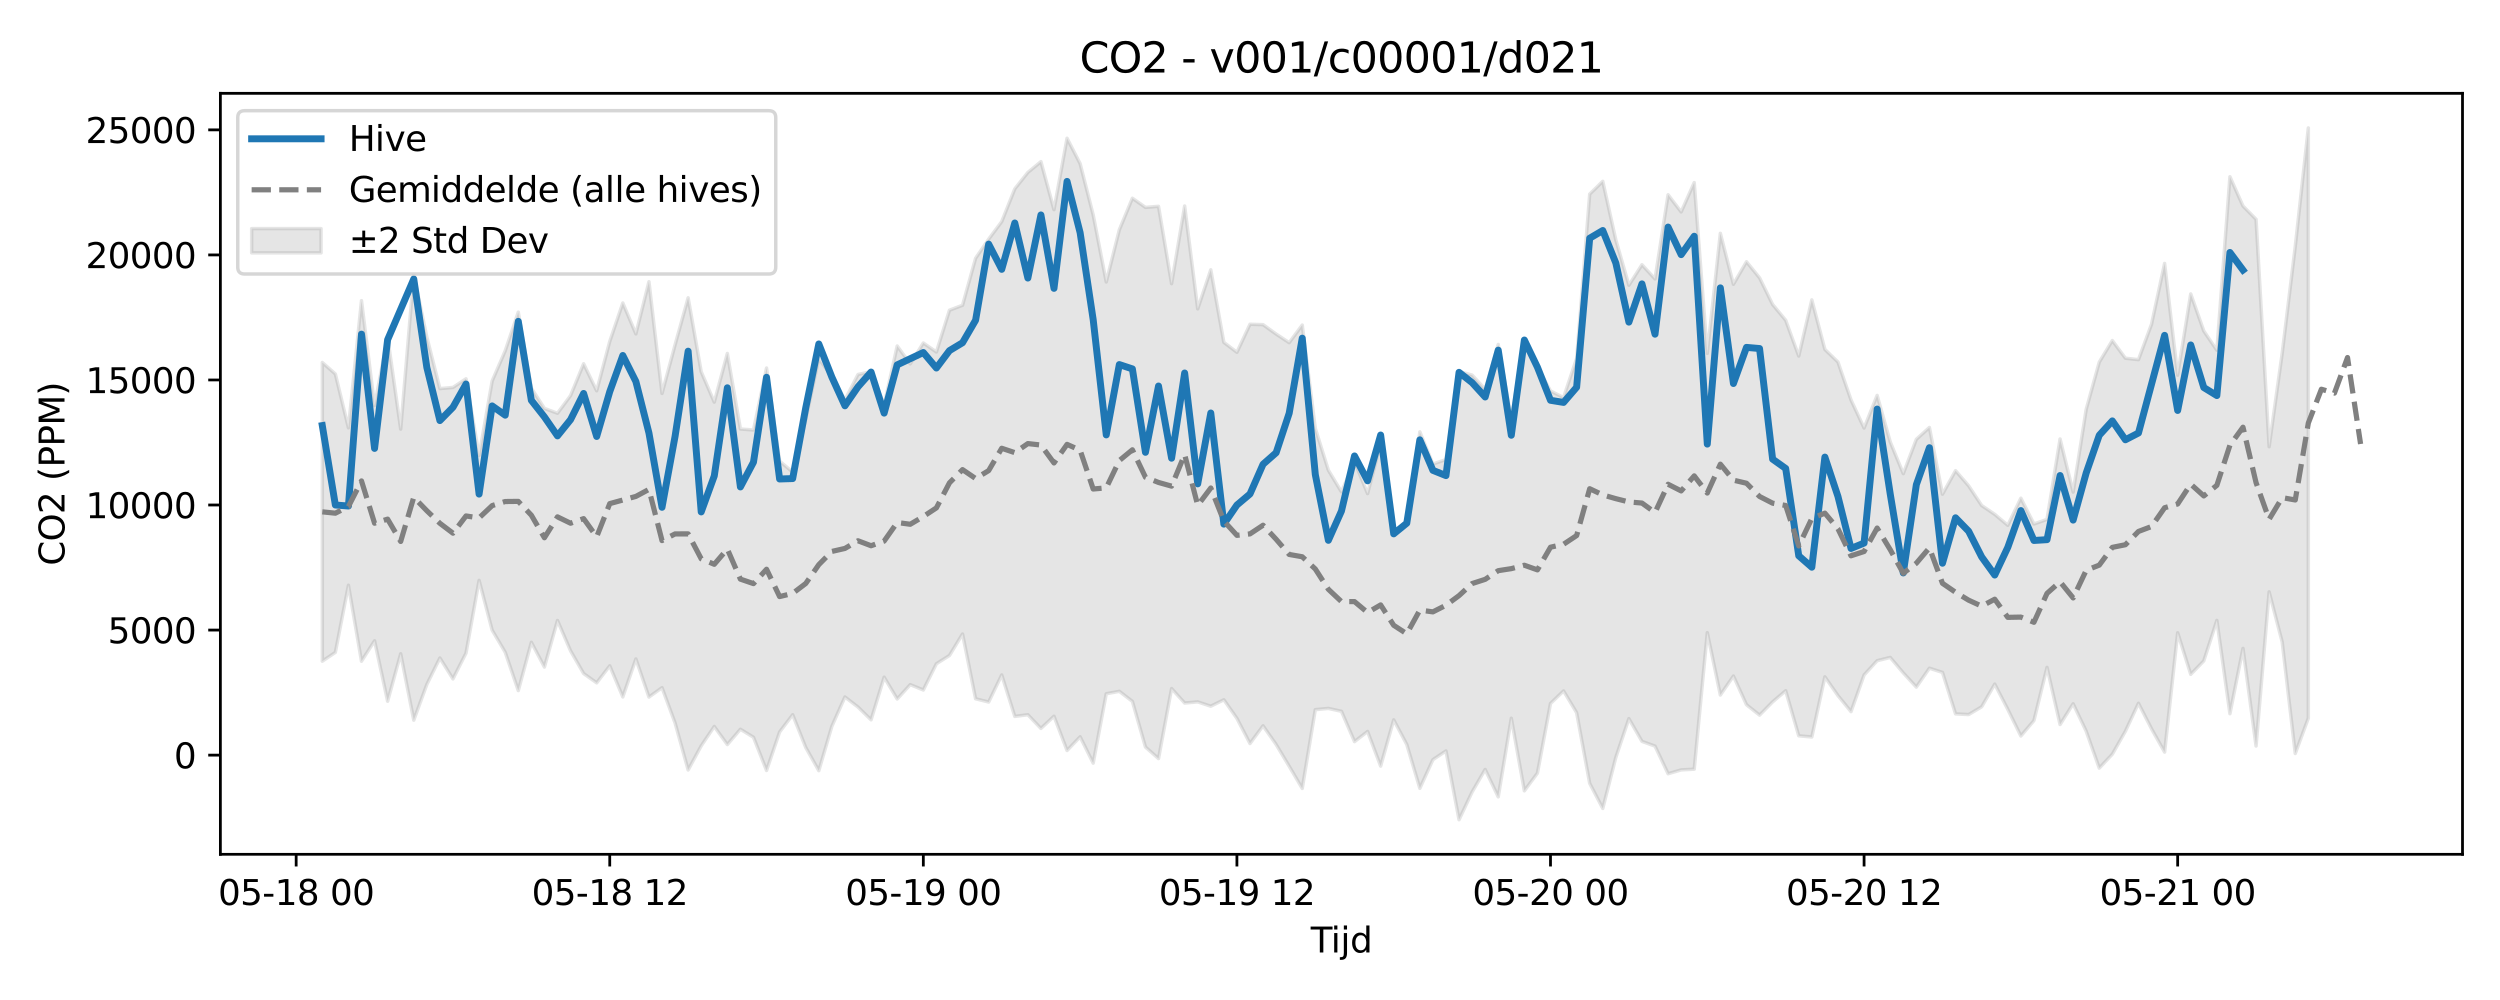 <?xml version="1.0" encoding="utf-8" standalone="no"?>
<!DOCTYPE svg PUBLIC "-//W3C//DTD SVG 1.1//EN"
  "http://www.w3.org/Graphics/SVG/1.1/DTD/svg11.dtd">
<svg xmlns:xlink="http://www.w3.org/1999/xlink" width="720pt" height="288pt" viewBox="0 0 720 288" xmlns="http://www.w3.org/2000/svg" version="1.1">
 <defs>
  <style type="text/css">*{stroke-linejoin: round; stroke-linecap: butt}</style>
 </defs>
 <g id="figure_1">
  <g id="patch_1">
   <path d="M 0 288 
L 720 288 
L 720 0 
L 0 0 
z
" style="fill: #ffffff"/>
  </g>
  <g id="axes_1">
   <g id="patch_2">
    <path d="M 63.47 246.04 
L 709.2 246.04 
L 709.2 26.88 
L 63.47 26.88 
z
" style="fill: #ffffff"/>
   </g>
   <g id="FillBetweenPolyCollection_1">
    <defs>
     <path id="mfcef38d1a1" d="M 92.821 -183.609 
L 92.821 -97.573 
L 96.584 -100.11 
L 100.347 -119.46 
L 104.11 -97.563 
L 107.873 -103.45 
L 111.636 -86.043 
L 115.399 -99.715 
L 119.162 -80.586 
L 122.925 -90.871 
L 126.688 -98.497 
L 130.451 -92.47 
L 134.214 -99.908 
L 137.977 -120.858 
L 141.74 -106.505 
L 145.503 -100.147 
L 149.266 -89.101 
L 153.029 -103.021 
L 156.792 -95.882 
L 160.555 -109.297 
L 164.318 -100.566 
L 168.081 -94.028 
L 171.844 -91.34 
L 175.607 -96.246 
L 179.37 -87.281 
L 183.133 -98.222 
L 186.896 -87.242 
L 190.659 -89.948 
L 194.422 -79.777 
L 198.185 -66.244 
L 201.948 -73.195 
L 205.711 -78.775 
L 209.474 -73.559 
L 213.237 -77.975 
L 217 -75.672 
L 220.763 -66.102 
L 224.526 -77.179 
L 228.289 -82.156 
L 232.052 -72.737 
L 235.815 -66.04 
L 239.578 -78.827 
L 243.341 -87.273 
L 247.104 -84.368 
L 250.867 -80.686 
L 254.63 -92.966 
L 258.393 -86.69 
L 262.156 -90.821 
L 265.919 -89.278 
L 269.682 -96.836 
L 273.445 -99.22 
L 277.208 -105.414 
L 280.971 -86.758 
L 284.734 -85.815 
L 288.497 -93.616 
L 292.26 -81.67 
L 296.023 -82.152 
L 299.786 -78.207 
L 303.549 -81.724 
L 307.312 -71.853 
L 311.075 -75.802 
L 314.838 -68.21 
L 318.601 -88.199 
L 322.364 -88.899 
L 326.127 -86.003 
L 329.89 -72.849 
L 333.653 -69.53 
L 337.416 -89.694 
L 341.179 -85.523 
L 344.942 -85.857 
L 348.705 -84.615 
L 352.468 -86.463 
L 356.231 -81.103 
L 359.994 -73.86 
L 363.757 -78.965 
L 367.52 -73.6 
L 371.283 -67.327 
L 375.046 -60.923 
L 378.809 -83.621 
L 382.572 -83.969 
L 386.335 -83.149 
L 390.098 -74.41 
L 393.861 -77.337 
L 397.624 -67.361 
L 401.387 -80.678 
L 405.15 -73.601 
L 408.913 -60.965 
L 412.676 -69.204 
L 416.439 -71.734 
L 420.202 -51.922 
L 423.965 -59.894 
L 427.728 -66.395 
L 431.491 -58.5 
L 435.254 -81.156 
L 439.017 -60.237 
L 442.78 -65.34 
L 446.543 -85.392 
L 450.306 -89.014 
L 454.069 -82.74 
L 457.832 -62.392 
L 461.595 -55.162 
L 465.358 -69.874 
L 469.121 -81.033 
L 472.884 -74.486 
L 476.647 -73.115 
L 480.41 -65.16 
L 484.173 -66.268 
L 487.936 -66.473 
L 491.699 -105.796 
L 495.462 -87.83 
L 499.225 -93.302 
L 502.988 -85.04 
L 506.751 -82.045 
L 510.514 -85.858 
L 514.277 -89.07 
L 518.04 -76.084 
L 521.803 -75.75 
L 525.566 -93.071 
L 529.329 -87.67 
L 533.092 -83.043 
L 536.855 -93.603 
L 540.618 -97.713 
L 544.381 -98.654 
L 548.144 -94.209 
L 551.907 -90.112 
L 555.67 -95.556 
L 559.433 -94.344 
L 563.196 -82.399 
L 566.959 -82.204 
L 570.722 -84.44 
L 574.485 -90.979 
L 578.248 -83.692 
L 582.011 -76.03 
L 585.774 -80.478 
L 589.537 -95.791 
L 593.3 -79.332 
L 597.063 -85.309 
L 600.826 -77.405 
L 604.589 -66.784 
L 608.352 -70.796 
L 612.115 -77.396 
L 615.878 -85.459 
L 619.641 -78.096 
L 623.404 -71.391 
L 627.167 -105.766 
L 630.93 -93.784 
L 634.693 -97.664 
L 638.456 -109.321 
L 642.219 -82.455 
L 645.982 -101.261 
L 649.745 -73.148 
L 653.508 -117.549 
L 657.271 -103.093 
L 661.034 -70.985 
L 664.797 -81.16 
L 664.797 -251.158 
L 664.797 -251.158 
L 661.034 -217.031 
L 657.271 -186.269 
L 653.508 -159.342 
L 649.745 -224.848 
L 645.982 -228.662 
L 642.219 -237.098 
L 638.456 -187.129 
L 634.693 -192.677 
L 630.93 -203.353 
L 627.167 -179.943 
L 623.404 -212.142 
L 619.641 -194.631 
L 615.878 -184.426 
L 612.115 -184.837 
L 608.352 -189.924 
L 604.589 -183.703 
L 600.826 -170.108 
L 597.063 -146.284 
L 593.3 -161.576 
L 589.537 -138.418 
L 585.774 -137.091 
L 582.011 -144.527 
L 578.248 -136.712 
L 574.485 -139.871 
L 570.722 -142.415 
L 566.959 -148.097 
L 563.196 -152.451 
L 559.433 -145.668 
L 555.67 -164.892 
L 551.907 -161.488 
L 548.144 -151.582 
L 544.381 -160.765 
L 540.618 -174.128 
L 536.855 -164.729 
L 533.092 -172.822 
L 529.329 -183.736 
L 525.566 -187.364 
L 521.803 -201.636 
L 518.04 -185.457 
L 514.277 -195.766 
L 510.514 -200.316 
L 506.751 -207.99 
L 502.988 -212.618 
L 499.225 -206.128 
L 495.462 -220.807 
L 491.699 -186.213 
L 487.936 -235.421 
L 484.173 -226.964 
L 480.41 -231.907 
L 476.647 -207.669 
L 472.884 -211.755 
L 469.121 -205.847 
L 465.358 -218.893 
L 461.595 -235.782 
L 457.832 -232.105 
L 454.069 -184.776 
L 450.306 -173.503 
L 446.543 -175.411 
L 442.78 -182.411 
L 439.017 -190.181 
L 435.254 -167.307 
L 431.491 -188.795 
L 427.728 -175.902 
L 423.965 -179.973 
L 420.202 -181.007 
L 416.439 -155.649 
L 412.676 -154.357 
L 408.913 -163.634 
L 405.15 -137.321 
L 401.387 -135.151 
L 397.624 -160.209 
L 393.861 -145.835 
L 390.098 -155.071 
L 386.335 -146.336 
L 382.572 -152.586 
L 378.809 -164.624 
L 375.046 -194.386 
L 371.283 -189.312 
L 367.52 -191.8 
L 363.757 -194.504 
L 359.994 -194.615 
L 356.231 -186.543 
L 352.468 -189.403 
L 348.705 -210.299 
L 344.942 -199.039 
L 341.179 -228.679 
L 337.416 -206.293 
L 333.653 -228.579 
L 329.89 -228.272 
L 326.127 -230.912 
L 322.364 -221.813 
L 318.601 -206.792 
L 314.838 -226.124 
L 311.075 -240.876 
L 307.312 -248.187 
L 303.549 -227.612 
L 299.786 -241.448 
L 296.023 -238.346 
L 292.26 -233.608 
L 288.497 -224.179 
L 284.734 -219.12 
L 280.971 -213.617 
L 277.208 -200.086 
L 273.445 -198.66 
L 269.682 -186.624 
L 265.919 -189.216 
L 262.156 -183.199 
L 258.393 -188.348 
L 254.63 -171.372 
L 250.867 -180.973 
L 247.104 -180.148 
L 243.341 -172.831 
L 239.578 -179.55 
L 235.815 -184.724 
L 232.052 -167.169 
L 228.289 -152.043 
L 224.526 -155.196 
L 220.763 -182.011 
L 217 -164.168 
L 213.237 -164.446 
L 209.474 -186.206 
L 205.711 -172.19 
L 201.948 -180.937 
L 198.185 -202.231 
L 194.422 -188.691 
L 190.659 -174.679 
L 186.896 -206.867 
L 183.133 -191.844 
L 179.37 -200.748 
L 175.607 -189.666 
L 171.844 -175.453 
L 168.081 -183.24 
L 164.318 -174.061 
L 160.555 -168.986 
L 156.792 -170.374 
L 153.029 -176.224 
L 149.266 -198.104 
L 145.503 -186.973 
L 141.74 -178.266 
L 137.977 -156.818 
L 134.214 -178.904 
L 130.451 -176.418 
L 126.688 -176.084 
L 122.925 -190.95 
L 119.162 -208.99 
L 115.399 -164.412 
L 111.636 -190.933 
L 107.873 -171.182 
L 104.11 -201.412 
L 100.347 -164.778 
L 96.584 -180.292 
L 92.821 -183.609 
z
" style="stroke: #808080; stroke-opacity: 0.2"/>
    </defs>
    <g clip-path="url(#pcb648105d2)">
     <use xlink:href="#mfcef38d1a1" x="0" y="288" style="fill: #808080; fill-opacity: 0.2; stroke: #808080; stroke-opacity: 0.2"/>
    </g>
   </g>
   <g id="matplotlib.axis_1">
    <g id="xtick_1">
     <g id="line2d_1">
      <defs>
       <path id="m6af5a87ced" d="M 0 0 
L 0 3.5 
" style="stroke: #000000; stroke-width: 0.8"/>
      </defs>
      <g>
       <use xlink:href="#m6af5a87ced" x="85.295" y="246.04" style="stroke: #000000; stroke-width: 0.8"/>
      </g>
     </g>
     <g id="text_1">
      <!-- 05-18 00 -->
      <g transform="translate(62.815 260.638) scale(0.1 -0.1)">
       <defs>
        <path id="DejaVuSans-30" d="M 2034 4250 
Q 1547 4250 1301 3770 
Q 1056 3291 1056 2328 
Q 1056 1369 1301 889 
Q 1547 409 2034 409 
Q 2525 409 2770 889 
Q 3016 1369 3016 2328 
Q 3016 3291 2770 3770 
Q 2525 4250 2034 4250 
z
M 2034 4750 
Q 2819 4750 3233 4129 
Q 3647 3509 3647 2328 
Q 3647 1150 3233 529 
Q 2819 -91 2034 -91 
Q 1250 -91 836 529 
Q 422 1150 422 2328 
Q 422 3509 836 4129 
Q 1250 4750 2034 4750 
z
" transform="scale(0.016)"/>
        <path id="DejaVuSans-35" d="M 691 4666 
L 3169 4666 
L 3169 4134 
L 1269 4134 
L 1269 2991 
Q 1406 3038 1543 3061 
Q 1681 3084 1819 3084 
Q 2600 3084 3056 2656 
Q 3513 2228 3513 1497 
Q 3513 744 3044 326 
Q 2575 -91 1722 -91 
Q 1428 -91 1123 -41 
Q 819 9 494 109 
L 494 744 
Q 775 591 1075 516 
Q 1375 441 1709 441 
Q 2250 441 2565 725 
Q 2881 1009 2881 1497 
Q 2881 1984 2565 2268 
Q 2250 2553 1709 2553 
Q 1456 2553 1204 2497 
Q 953 2441 691 2322 
L 691 4666 
z
" transform="scale(0.016)"/>
        <path id="DejaVuSans-2d" d="M 313 2009 
L 1997 2009 
L 1997 1497 
L 313 1497 
L 313 2009 
z
" transform="scale(0.016)"/>
        <path id="DejaVuSans-31" d="M 794 531 
L 1825 531 
L 1825 4091 
L 703 3866 
L 703 4441 
L 1819 4666 
L 2450 4666 
L 2450 531 
L 3481 531 
L 3481 0 
L 794 0 
L 794 531 
z
" transform="scale(0.016)"/>
        <path id="DejaVuSans-38" d="M 2034 2216 
Q 1584 2216 1326 1975 
Q 1069 1734 1069 1313 
Q 1069 891 1326 650 
Q 1584 409 2034 409 
Q 2484 409 2743 651 
Q 3003 894 3003 1313 
Q 3003 1734 2745 1975 
Q 2488 2216 2034 2216 
z
M 1403 2484 
Q 997 2584 770 2862 
Q 544 3141 544 3541 
Q 544 4100 942 4425 
Q 1341 4750 2034 4750 
Q 2731 4750 3128 4425 
Q 3525 4100 3525 3541 
Q 3525 3141 3298 2862 
Q 3072 2584 2669 2484 
Q 3125 2378 3379 2068 
Q 3634 1759 3634 1313 
Q 3634 634 3220 271 
Q 2806 -91 2034 -91 
Q 1263 -91 848 271 
Q 434 634 434 1313 
Q 434 1759 690 2068 
Q 947 2378 1403 2484 
z
M 1172 3481 
Q 1172 3119 1398 2916 
Q 1625 2713 2034 2713 
Q 2441 2713 2670 2916 
Q 2900 3119 2900 3481 
Q 2900 3844 2670 4047 
Q 2441 4250 2034 4250 
Q 1625 4250 1398 4047 
Q 1172 3844 1172 3481 
z
" transform="scale(0.016)"/>
        <path id="DejaVuSans-20" transform="scale(0.016)"/>
       </defs>
       <use xlink:href="#DejaVuSans-30"/>
       <use xlink:href="#DejaVuSans-35" transform="translate(63.623 0)"/>
       <use xlink:href="#DejaVuSans-2d" transform="translate(127.246 0)"/>
       <use xlink:href="#DejaVuSans-31" transform="translate(163.33 0)"/>
       <use xlink:href="#DejaVuSans-38" transform="translate(226.953 0)"/>
       <use xlink:href="#DejaVuSans-20" transform="translate(290.576 0)"/>
       <use xlink:href="#DejaVuSans-30" transform="translate(322.363 0)"/>
       <use xlink:href="#DejaVuSans-30" transform="translate(385.986 0)"/>
      </g>
     </g>
    </g>
    <g id="xtick_2">
     <g id="line2d_2">
      <g>
       <use xlink:href="#m6af5a87ced" x="175.607" y="246.04" style="stroke: #000000; stroke-width: 0.8"/>
      </g>
     </g>
     <g id="text_2">
      <!-- 05-18 12 -->
      <g transform="translate(153.127 260.638) scale(0.1 -0.1)">
       <defs>
        <path id="DejaVuSans-32" d="M 1228 531 
L 3431 531 
L 3431 0 
L 469 0 
L 469 531 
Q 828 903 1448 1529 
Q 2069 2156 2228 2338 
Q 2531 2678 2651 2914 
Q 2772 3150 2772 3378 
Q 2772 3750 2511 3984 
Q 2250 4219 1831 4219 
Q 1534 4219 1204 4116 
Q 875 4013 500 3803 
L 500 4441 
Q 881 4594 1212 4672 
Q 1544 4750 1819 4750 
Q 2544 4750 2975 4387 
Q 3406 4025 3406 3419 
Q 3406 3131 3298 2873 
Q 3191 2616 2906 2266 
Q 2828 2175 2409 1742 
Q 1991 1309 1228 531 
z
" transform="scale(0.016)"/>
       </defs>
       <use xlink:href="#DejaVuSans-30"/>
       <use xlink:href="#DejaVuSans-35" transform="translate(63.623 0)"/>
       <use xlink:href="#DejaVuSans-2d" transform="translate(127.246 0)"/>
       <use xlink:href="#DejaVuSans-31" transform="translate(163.33 0)"/>
       <use xlink:href="#DejaVuSans-38" transform="translate(226.953 0)"/>
       <use xlink:href="#DejaVuSans-20" transform="translate(290.576 0)"/>
       <use xlink:href="#DejaVuSans-31" transform="translate(322.363 0)"/>
       <use xlink:href="#DejaVuSans-32" transform="translate(385.986 0)"/>
      </g>
     </g>
    </g>
    <g id="xtick_3">
     <g id="line2d_3">
      <g>
       <use xlink:href="#m6af5a87ced" x="265.919" y="246.04" style="stroke: #000000; stroke-width: 0.8"/>
      </g>
     </g>
     <g id="text_3">
      <!-- 05-19 00 -->
      <g transform="translate(243.439 260.638) scale(0.1 -0.1)">
       <defs>
        <path id="DejaVuSans-39" d="M 703 97 
L 703 672 
Q 941 559 1184 500 
Q 1428 441 1663 441 
Q 2288 441 2617 861 
Q 2947 1281 2994 2138 
Q 2813 1869 2534 1725 
Q 2256 1581 1919 1581 
Q 1219 1581 811 2004 
Q 403 2428 403 3163 
Q 403 3881 828 4315 
Q 1253 4750 1959 4750 
Q 2769 4750 3195 4129 
Q 3622 3509 3622 2328 
Q 3622 1225 3098 567 
Q 2575 -91 1691 -91 
Q 1453 -91 1209 -44 
Q 966 3 703 97 
z
M 1959 2075 
Q 2384 2075 2632 2365 
Q 2881 2656 2881 3163 
Q 2881 3666 2632 3958 
Q 2384 4250 1959 4250 
Q 1534 4250 1286 3958 
Q 1038 3666 1038 3163 
Q 1038 2656 1286 2365 
Q 1534 2075 1959 2075 
z
" transform="scale(0.016)"/>
       </defs>
       <use xlink:href="#DejaVuSans-30"/>
       <use xlink:href="#DejaVuSans-35" transform="translate(63.623 0)"/>
       <use xlink:href="#DejaVuSans-2d" transform="translate(127.246 0)"/>
       <use xlink:href="#DejaVuSans-31" transform="translate(163.33 0)"/>
       <use xlink:href="#DejaVuSans-39" transform="translate(226.953 0)"/>
       <use xlink:href="#DejaVuSans-20" transform="translate(290.576 0)"/>
       <use xlink:href="#DejaVuSans-30" transform="translate(322.363 0)"/>
       <use xlink:href="#DejaVuSans-30" transform="translate(385.986 0)"/>
      </g>
     </g>
    </g>
    <g id="xtick_4">
     <g id="line2d_4">
      <g>
       <use xlink:href="#m6af5a87ced" x="356.231" y="246.04" style="stroke: #000000; stroke-width: 0.8"/>
      </g>
     </g>
     <g id="text_4">
      <!-- 05-19 12 -->
      <g transform="translate(333.751 260.638) scale(0.1 -0.1)">
       <use xlink:href="#DejaVuSans-30"/>
       <use xlink:href="#DejaVuSans-35" transform="translate(63.623 0)"/>
       <use xlink:href="#DejaVuSans-2d" transform="translate(127.246 0)"/>
       <use xlink:href="#DejaVuSans-31" transform="translate(163.33 0)"/>
       <use xlink:href="#DejaVuSans-39" transform="translate(226.953 0)"/>
       <use xlink:href="#DejaVuSans-20" transform="translate(290.576 0)"/>
       <use xlink:href="#DejaVuSans-31" transform="translate(322.363 0)"/>
       <use xlink:href="#DejaVuSans-32" transform="translate(385.986 0)"/>
      </g>
     </g>
    </g>
    <g id="xtick_5">
     <g id="line2d_5">
      <g>
       <use xlink:href="#m6af5a87ced" x="446.543" y="246.04" style="stroke: #000000; stroke-width: 0.8"/>
      </g>
     </g>
     <g id="text_5">
      <!-- 05-20 00 -->
      <g transform="translate(424.062 260.638) scale(0.1 -0.1)">
       <use xlink:href="#DejaVuSans-30"/>
       <use xlink:href="#DejaVuSans-35" transform="translate(63.623 0)"/>
       <use xlink:href="#DejaVuSans-2d" transform="translate(127.246 0)"/>
       <use xlink:href="#DejaVuSans-32" transform="translate(163.33 0)"/>
       <use xlink:href="#DejaVuSans-30" transform="translate(226.953 0)"/>
       <use xlink:href="#DejaVuSans-20" transform="translate(290.576 0)"/>
       <use xlink:href="#DejaVuSans-30" transform="translate(322.363 0)"/>
       <use xlink:href="#DejaVuSans-30" transform="translate(385.986 0)"/>
      </g>
     </g>
    </g>
    <g id="xtick_6">
     <g id="line2d_6">
      <g>
       <use xlink:href="#m6af5a87ced" x="536.855" y="246.04" style="stroke: #000000; stroke-width: 0.8"/>
      </g>
     </g>
     <g id="text_6">
      <!-- 05-20 12 -->
      <g transform="translate(514.374 260.638) scale(0.1 -0.1)">
       <use xlink:href="#DejaVuSans-30"/>
       <use xlink:href="#DejaVuSans-35" transform="translate(63.623 0)"/>
       <use xlink:href="#DejaVuSans-2d" transform="translate(127.246 0)"/>
       <use xlink:href="#DejaVuSans-32" transform="translate(163.33 0)"/>
       <use xlink:href="#DejaVuSans-30" transform="translate(226.953 0)"/>
       <use xlink:href="#DejaVuSans-20" transform="translate(290.576 0)"/>
       <use xlink:href="#DejaVuSans-31" transform="translate(322.363 0)"/>
       <use xlink:href="#DejaVuSans-32" transform="translate(385.986 0)"/>
      </g>
     </g>
    </g>
    <g id="xtick_7">
     <g id="line2d_7">
      <g>
       <use xlink:href="#m6af5a87ced" x="627.167" y="246.04" style="stroke: #000000; stroke-width: 0.8"/>
      </g>
     </g>
     <g id="text_7">
      <!-- 05-21 00 -->
      <g transform="translate(604.686 260.638) scale(0.1 -0.1)">
       <use xlink:href="#DejaVuSans-30"/>
       <use xlink:href="#DejaVuSans-35" transform="translate(63.623 0)"/>
       <use xlink:href="#DejaVuSans-2d" transform="translate(127.246 0)"/>
       <use xlink:href="#DejaVuSans-32" transform="translate(163.33 0)"/>
       <use xlink:href="#DejaVuSans-31" transform="translate(226.953 0)"/>
       <use xlink:href="#DejaVuSans-20" transform="translate(290.576 0)"/>
       <use xlink:href="#DejaVuSans-30" transform="translate(322.363 0)"/>
       <use xlink:href="#DejaVuSans-30" transform="translate(385.986 0)"/>
      </g>
     </g>
    </g>
    <g id="text_8">
     <!-- Tijd -->
     <g transform="translate(377.485 274.317) scale(0.1 -0.1)">
      <defs>
       <path id="DejaVuSans-54" d="M -19 4666 
L 3928 4666 
L 3928 4134 
L 2272 4134 
L 2272 0 
L 1638 0 
L 1638 4134 
L -19 4134 
L -19 4666 
z
" transform="scale(0.016)"/>
       <path id="DejaVuSans-69" d="M 603 3500 
L 1178 3500 
L 1178 0 
L 603 0 
L 603 3500 
z
M 603 4863 
L 1178 4863 
L 1178 4134 
L 603 4134 
L 603 4863 
z
" transform="scale(0.016)"/>
       <path id="DejaVuSans-6a" d="M 603 3500 
L 1178 3500 
L 1178 -63 
Q 1178 -731 923 -1031 
Q 669 -1331 103 -1331 
L -116 -1331 
L -116 -844 
L 38 -844 
Q 366 -844 484 -692 
Q 603 -541 603 -63 
L 603 3500 
z
M 603 4863 
L 1178 4863 
L 1178 4134 
L 603 4134 
L 603 4863 
z
" transform="scale(0.016)"/>
       <path id="DejaVuSans-64" d="M 2906 2969 
L 2906 4863 
L 3481 4863 
L 3481 0 
L 2906 0 
L 2906 525 
Q 2725 213 2448 61 
Q 2172 -91 1784 -91 
Q 1150 -91 751 415 
Q 353 922 353 1747 
Q 353 2572 751 3078 
Q 1150 3584 1784 3584 
Q 2172 3584 2448 3432 
Q 2725 3281 2906 2969 
z
M 947 1747 
Q 947 1113 1208 752 
Q 1469 391 1925 391 
Q 2381 391 2643 752 
Q 2906 1113 2906 1747 
Q 2906 2381 2643 2742 
Q 2381 3103 1925 3103 
Q 1469 3103 1208 2742 
Q 947 2381 947 1747 
z
" transform="scale(0.016)"/>
      </defs>
      <use xlink:href="#DejaVuSans-54"/>
      <use xlink:href="#DejaVuSans-69" transform="translate(57.959 0)"/>
      <use xlink:href="#DejaVuSans-6a" transform="translate(85.742 0)"/>
      <use xlink:href="#DejaVuSans-64" transform="translate(113.525 0)"/>
     </g>
    </g>
   </g>
   <g id="matplotlib.axis_2">
    <g id="ytick_1">
     <g id="line2d_8">
      <defs>
       <path id="m1a0d29f7a5" d="M 0 0 
L -3.5 0 
" style="stroke: #000000; stroke-width: 0.8"/>
      </defs>
      <g>
       <use xlink:href="#m1a0d29f7a5" x="63.47" y="217.478" style="stroke: #000000; stroke-width: 0.8"/>
      </g>
     </g>
     <g id="text_9">
      <!-- 0 -->
      <g transform="translate(50.108 221.277) scale(0.1 -0.1)">
       <use xlink:href="#DejaVuSans-30"/>
      </g>
     </g>
    </g>
    <g id="ytick_2">
     <g id="line2d_9">
      <g>
       <use xlink:href="#m1a0d29f7a5" x="63.47" y="181.462" style="stroke: #000000; stroke-width: 0.8"/>
      </g>
     </g>
     <g id="text_10">
      <!-- 5000 -->
      <g transform="translate(31.02 185.261) scale(0.1 -0.1)">
       <use xlink:href="#DejaVuSans-35"/>
       <use xlink:href="#DejaVuSans-30" transform="translate(63.623 0)"/>
       <use xlink:href="#DejaVuSans-30" transform="translate(127.246 0)"/>
       <use xlink:href="#DejaVuSans-30" transform="translate(190.869 0)"/>
      </g>
     </g>
    </g>
    <g id="ytick_3">
     <g id="line2d_10">
      <g>
       <use xlink:href="#m1a0d29f7a5" x="63.47" y="145.446" style="stroke: #000000; stroke-width: 0.8"/>
      </g>
     </g>
     <g id="text_11">
      <!-- 10000 -->
      <g transform="translate(24.657 149.245) scale(0.1 -0.1)">
       <use xlink:href="#DejaVuSans-31"/>
       <use xlink:href="#DejaVuSans-30" transform="translate(63.623 0)"/>
       <use xlink:href="#DejaVuSans-30" transform="translate(127.246 0)"/>
       <use xlink:href="#DejaVuSans-30" transform="translate(190.869 0)"/>
       <use xlink:href="#DejaVuSans-30" transform="translate(254.492 0)"/>
      </g>
     </g>
    </g>
    <g id="ytick_4">
     <g id="line2d_11">
      <g>
       <use xlink:href="#m1a0d29f7a5" x="63.47" y="109.43" style="stroke: #000000; stroke-width: 0.8"/>
      </g>
     </g>
     <g id="text_12">
      <!-- 15000 -->
      <g transform="translate(24.657 113.229) scale(0.1 -0.1)">
       <use xlink:href="#DejaVuSans-31"/>
       <use xlink:href="#DejaVuSans-35" transform="translate(63.623 0)"/>
       <use xlink:href="#DejaVuSans-30" transform="translate(127.246 0)"/>
       <use xlink:href="#DejaVuSans-30" transform="translate(190.869 0)"/>
       <use xlink:href="#DejaVuSans-30" transform="translate(254.492 0)"/>
      </g>
     </g>
    </g>
    <g id="ytick_5">
     <g id="line2d_12">
      <g>
       <use xlink:href="#m1a0d29f7a5" x="63.47" y="73.414" style="stroke: #000000; stroke-width: 0.8"/>
      </g>
     </g>
     <g id="text_13">
      <!-- 20000 -->
      <g transform="translate(24.657 77.213) scale(0.1 -0.1)">
       <use xlink:href="#DejaVuSans-32"/>
       <use xlink:href="#DejaVuSans-30" transform="translate(63.623 0)"/>
       <use xlink:href="#DejaVuSans-30" transform="translate(127.246 0)"/>
       <use xlink:href="#DejaVuSans-30" transform="translate(190.869 0)"/>
       <use xlink:href="#DejaVuSans-30" transform="translate(254.492 0)"/>
      </g>
     </g>
    </g>
    <g id="ytick_6">
     <g id="line2d_13">
      <g>
       <use xlink:href="#m1a0d29f7a5" x="63.47" y="37.398" style="stroke: #000000; stroke-width: 0.8"/>
      </g>
     </g>
     <g id="text_14">
      <!-- 25000 -->
      <g transform="translate(24.657 41.197) scale(0.1 -0.1)">
       <use xlink:href="#DejaVuSans-32"/>
       <use xlink:href="#DejaVuSans-35" transform="translate(63.623 0)"/>
       <use xlink:href="#DejaVuSans-30" transform="translate(127.246 0)"/>
       <use xlink:href="#DejaVuSans-30" transform="translate(190.869 0)"/>
       <use xlink:href="#DejaVuSans-30" transform="translate(254.492 0)"/>
      </g>
     </g>
    </g>
    <g id="text_15">
     <!-- CO2 (PPM) -->
     <g transform="translate(18.578 162.903) rotate(-90) scale(0.1 -0.1)">
      <defs>
       <path id="DejaVuSans-43" d="M 4122 4306 
L 4122 3641 
Q 3803 3938 3442 4084 
Q 3081 4231 2675 4231 
Q 1875 4231 1450 3742 
Q 1025 3253 1025 2328 
Q 1025 1406 1450 917 
Q 1875 428 2675 428 
Q 3081 428 3442 575 
Q 3803 722 4122 1019 
L 4122 359 
Q 3791 134 3420 21 
Q 3050 -91 2638 -91 
Q 1578 -91 968 557 
Q 359 1206 359 2328 
Q 359 3453 968 4101 
Q 1578 4750 2638 4750 
Q 3056 4750 3426 4639 
Q 3797 4528 4122 4306 
z
" transform="scale(0.016)"/>
       <path id="DejaVuSans-4f" d="M 2522 4238 
Q 1834 4238 1429 3725 
Q 1025 3213 1025 2328 
Q 1025 1447 1429 934 
Q 1834 422 2522 422 
Q 3209 422 3611 934 
Q 4013 1447 4013 2328 
Q 4013 3213 3611 3725 
Q 3209 4238 2522 4238 
z
M 2522 4750 
Q 3503 4750 4090 4092 
Q 4678 3434 4678 2328 
Q 4678 1225 4090 567 
Q 3503 -91 2522 -91 
Q 1538 -91 948 565 
Q 359 1222 359 2328 
Q 359 3434 948 4092 
Q 1538 4750 2522 4750 
z
" transform="scale(0.016)"/>
       <path id="DejaVuSans-28" d="M 1984 4856 
Q 1566 4138 1362 3434 
Q 1159 2731 1159 2009 
Q 1159 1288 1364 580 
Q 1569 -128 1984 -844 
L 1484 -844 
Q 1016 -109 783 600 
Q 550 1309 550 2009 
Q 550 2706 781 3412 
Q 1013 4119 1484 4856 
L 1984 4856 
z
" transform="scale(0.016)"/>
       <path id="DejaVuSans-50" d="M 1259 4147 
L 1259 2394 
L 2053 2394 
Q 2494 2394 2734 2622 
Q 2975 2850 2975 3272 
Q 2975 3691 2734 3919 
Q 2494 4147 2053 4147 
L 1259 4147 
z
M 628 4666 
L 2053 4666 
Q 2838 4666 3239 4311 
Q 3641 3956 3641 3272 
Q 3641 2581 3239 2228 
Q 2838 1875 2053 1875 
L 1259 1875 
L 1259 0 
L 628 0 
L 628 4666 
z
" transform="scale(0.016)"/>
       <path id="DejaVuSans-4d" d="M 628 4666 
L 1569 4666 
L 2759 1491 
L 3956 4666 
L 4897 4666 
L 4897 0 
L 4281 0 
L 4281 4097 
L 3078 897 
L 2444 897 
L 1241 4097 
L 1241 0 
L 628 0 
L 628 4666 
z
" transform="scale(0.016)"/>
       <path id="DejaVuSans-29" d="M 513 4856 
L 1013 4856 
Q 1481 4119 1714 3412 
Q 1947 2706 1947 2009 
Q 1947 1309 1714 600 
Q 1481 -109 1013 -844 
L 513 -844 
Q 928 -128 1133 580 
Q 1338 1288 1338 2009 
Q 1338 2731 1133 3434 
Q 928 4138 513 4856 
z
" transform="scale(0.016)"/>
      </defs>
      <use xlink:href="#DejaVuSans-43"/>
      <use xlink:href="#DejaVuSans-4f" transform="translate(69.824 0)"/>
      <use xlink:href="#DejaVuSans-32" transform="translate(148.535 0)"/>
      <use xlink:href="#DejaVuSans-20" transform="translate(212.158 0)"/>
      <use xlink:href="#DejaVuSans-28" transform="translate(243.945 0)"/>
      <use xlink:href="#DejaVuSans-50" transform="translate(282.959 0)"/>
      <use xlink:href="#DejaVuSans-50" transform="translate(343.262 0)"/>
      <use xlink:href="#DejaVuSans-4d" transform="translate(403.564 0)"/>
      <use xlink:href="#DejaVuSans-29" transform="translate(489.844 0)"/>
     </g>
    </g>
   </g>
   <g id="line2d_14">
    <path d="M 92.821 122.569 
L 96.584 145.441 
L 100.347 145.734 
L 104.11 96.231 
L 107.873 129.143 
L 111.636 97.833 
L 119.162 80.351 
L 122.925 105.825 
L 126.688 121.124 
L 130.451 117.292 
L 134.214 110.604 
L 137.977 142.298 
L 141.74 116.907 
L 145.503 119.572 
L 149.266 92.55 
L 153.029 115.296 
L 156.792 120.079 
L 160.555 125.533 
L 164.318 120.864 
L 168.081 113.317 
L 171.844 125.702 
L 175.607 112.801 
L 179.37 102.382 
L 183.133 109.879 
L 186.896 124.708 
L 190.659 146.102 
L 194.422 125.652 
L 198.185 101.142 
L 201.948 147.431 
L 205.711 137.069 
L 209.474 111.685 
L 213.237 140.238 
L 217 133.118 
L 220.763 108.659 
L 224.526 137.948 
L 228.289 137.83 
L 232.052 117.466 
L 235.815 99.062 
L 239.578 108.611 
L 243.341 116.873 
L 247.104 111.401 
L 250.867 107.154 
L 254.63 118.977 
L 258.393 105.079 
L 265.919 101.526 
L 269.682 105.989 
L 273.445 100.978 
L 277.208 98.704 
L 280.971 92.224 
L 284.734 70.307 
L 288.497 77.57 
L 292.26 64.223 
L 296.023 80.081 
L 299.786 61.907 
L 303.549 83.045 
L 307.312 52.246 
L 311.075 67.01 
L 314.838 92.08 
L 318.601 125.251 
L 322.364 104.995 
L 326.127 106.241 
L 329.89 130.266 
L 333.653 111.176 
L 337.416 131.962 
L 341.179 107.428 
L 344.942 139.352 
L 348.705 118.945 
L 352.468 150.946 
L 356.231 145.448 
L 359.994 142.269 
L 363.757 133.708 
L 367.52 130.394 
L 371.283 119.022 
L 375.046 97.393 
L 378.809 136.677 
L 382.572 155.615 
L 386.335 147.186 
L 390.098 131.313 
L 393.861 138.481 
L 397.624 125.289 
L 401.387 153.749 
L 405.15 150.68 
L 408.913 126.677 
L 412.676 135.46 
L 416.439 136.975 
L 420.202 107.233 
L 423.965 110.198 
L 427.728 114.335 
L 431.491 100.844 
L 435.254 125.356 
L 439.017 97.929 
L 442.78 105.764 
L 446.543 115.284 
L 450.306 115.896 
L 454.069 111.529 
L 457.832 68.612 
L 461.595 66.384 
L 465.358 75.755 
L 469.121 92.769 
L 472.884 81.758 
L 476.647 96.245 
L 480.41 65.397 
L 484.173 73.335 
L 487.936 68.038 
L 491.699 127.899 
L 495.462 82.908 
L 499.225 110.45 
L 502.988 100.044 
L 506.751 100.376 
L 510.514 132.235 
L 514.277 134.917 
L 518.04 160.069 
L 521.803 163.357 
L 525.566 131.645 
L 529.329 142.972 
L 533.092 157.951 
L 536.855 156.406 
L 540.618 117.815 
L 544.381 142.233 
L 548.144 165.003 
L 551.907 139.587 
L 555.67 128.94 
L 559.433 162.208 
L 563.196 149.127 
L 566.959 152.983 
L 570.722 160.396 
L 574.485 165.615 
L 578.248 157.627 
L 582.011 147.045 
L 585.774 155.657 
L 589.537 155.423 
L 593.3 136.951 
L 597.063 149.787 
L 600.826 136.2 
L 604.589 125.349 
L 608.352 121.219 
L 612.115 126.658 
L 615.878 124.71 
L 623.404 96.582 
L 627.167 118.211 
L 630.93 99.35 
L 634.693 111.61 
L 638.456 113.922 
L 642.219 72.708 
L 645.982 77.772 
L 645.982 77.772 
" clip-path="url(#pcb648105d2)" style="fill: none; stroke: #1f77b4; stroke-width: 2; stroke-linecap: square"/>
   </g>
   <g id="line2d_15">
    <path d="M 92.821 147.409 
L 96.584 147.799 
L 100.347 145.881 
L 104.11 138.512 
L 107.873 150.684 
L 111.636 149.512 
L 115.399 155.937 
L 119.162 143.212 
L 122.925 147.09 
L 126.688 150.71 
L 130.451 153.556 
L 134.214 148.594 
L 137.977 149.162 
L 141.74 145.614 
L 145.503 144.44 
L 149.266 144.397 
L 153.029 148.378 
L 156.792 154.872 
L 160.555 148.858 
L 164.318 150.686 
L 168.081 149.366 
L 171.844 154.603 
L 175.607 145.044 
L 183.133 142.967 
L 186.896 140.945 
L 190.659 155.686 
L 194.422 153.766 
L 198.185 153.763 
L 201.948 160.934 
L 205.711 162.517 
L 209.474 158.118 
L 213.237 166.79 
L 217 168.08 
L 220.763 163.944 
L 224.526 171.812 
L 228.289 170.9 
L 232.052 168.047 
L 235.815 162.618 
L 239.578 158.812 
L 243.341 157.948 
L 247.104 155.742 
L 250.867 157.17 
L 254.63 155.831 
L 258.393 150.481 
L 262.156 150.99 
L 265.919 148.753 
L 269.682 146.27 
L 273.445 139.06 
L 277.208 135.25 
L 280.971 137.812 
L 284.734 135.532 
L 288.497 129.102 
L 292.26 130.361 
L 296.023 127.751 
L 299.786 128.172 
L 303.549 133.332 
L 307.312 127.98 
L 311.075 129.661 
L 314.838 140.833 
L 318.601 140.505 
L 322.364 132.644 
L 326.127 129.542 
L 329.89 137.439 
L 333.653 138.945 
L 337.416 140.006 
L 341.179 130.899 
L 344.942 145.552 
L 348.705 140.543 
L 352.468 150.067 
L 356.231 154.177 
L 359.994 153.762 
L 363.757 151.266 
L 367.52 155.3 
L 371.283 159.681 
L 375.046 160.346 
L 378.809 163.877 
L 382.572 169.722 
L 386.335 173.257 
L 390.098 173.259 
L 393.861 176.414 
L 397.624 174.215 
L 401.387 180.085 
L 405.15 182.539 
L 408.913 175.7 
L 412.676 176.22 
L 416.439 174.309 
L 420.202 171.536 
L 423.965 168.067 
L 427.728 166.852 
L 431.491 164.353 
L 435.254 163.768 
L 439.017 162.791 
L 442.78 164.124 
L 446.543 157.598 
L 450.306 156.741 
L 454.069 154.242 
L 457.832 140.751 
L 461.595 142.528 
L 465.358 143.616 
L 469.121 144.56 
L 472.884 144.88 
L 476.647 147.608 
L 480.41 139.467 
L 484.173 141.384 
L 487.936 137.053 
L 491.699 141.995 
L 495.462 133.681 
L 499.225 138.285 
L 502.988 139.171 
L 506.751 142.983 
L 510.514 144.913 
L 514.277 145.582 
L 518.04 157.23 
L 521.803 149.307 
L 525.566 147.783 
L 529.329 152.297 
L 533.092 160.067 
L 536.855 158.834 
L 540.618 152.08 
L 544.381 158.291 
L 548.144 165.105 
L 551.907 162.2 
L 555.67 157.776 
L 559.433 167.994 
L 563.196 170.575 
L 566.959 172.849 
L 570.722 174.573 
L 574.485 172.575 
L 578.248 177.798 
L 582.011 177.722 
L 585.774 179.216 
L 589.537 170.896 
L 593.3 167.546 
L 597.063 172.204 
L 600.826 164.243 
L 604.589 162.757 
L 608.352 157.64 
L 612.115 156.884 
L 615.878 153.057 
L 619.641 151.637 
L 623.404 146.234 
L 627.167 145.145 
L 630.93 139.431 
L 634.693 142.829 
L 638.456 139.775 
L 642.219 128.224 
L 645.982 123.038 
L 649.745 139.002 
L 653.508 149.554 
L 657.271 143.319 
L 661.034 143.992 
L 664.797 121.841 
L 668.56 112.098 
L 672.323 113.209 
L 676.086 102.974 
L 679.849 127.874 
L 679.849 127.874 
" clip-path="url(#pcb648105d2)" style="fill: none; stroke-dasharray: 5.55,2.4; stroke-dashoffset: 0; stroke: #808080; stroke-width: 1.5"/>
   </g>
   <g id="patch_3">
    <path d="M 63.47 246.04 
L 63.47 26.88 
" style="fill: none; stroke: #000000; stroke-width: 0.8; stroke-linejoin: miter; stroke-linecap: square"/>
   </g>
   <g id="patch_4">
    <path d="M 709.2 246.04 
L 709.2 26.88 
" style="fill: none; stroke: #000000; stroke-width: 0.8; stroke-linejoin: miter; stroke-linecap: square"/>
   </g>
   <g id="patch_5">
    <path d="M 63.47 246.04 
L 709.2 246.04 
" style="fill: none; stroke: #000000; stroke-width: 0.8; stroke-linejoin: miter; stroke-linecap: square"/>
   </g>
   <g id="patch_6">
    <path d="M 63.47 26.88 
L 709.2 26.88 
" style="fill: none; stroke: #000000; stroke-width: 0.8; stroke-linejoin: miter; stroke-linecap: square"/>
   </g>
   <g id="text_16">
    <!-- CO2 - v001/c00001/d021 -->
    <g transform="translate(310.932 20.88) scale(0.12 -0.12)">
     <defs>
      <path id="DejaVuSans-76" d="M 191 3500 
L 800 3500 
L 1894 563 
L 2988 3500 
L 3597 3500 
L 2284 0 
L 1503 0 
L 191 3500 
z
" transform="scale(0.016)"/>
      <path id="DejaVuSans-2f" d="M 1625 4666 
L 2156 4666 
L 531 -594 
L 0 -594 
L 1625 4666 
z
" transform="scale(0.016)"/>
      <path id="DejaVuSans-63" d="M 3122 3366 
L 3122 2828 
Q 2878 2963 2633 3030 
Q 2388 3097 2138 3097 
Q 1578 3097 1268 2742 
Q 959 2388 959 1747 
Q 959 1106 1268 751 
Q 1578 397 2138 397 
Q 2388 397 2633 464 
Q 2878 531 3122 666 
L 3122 134 
Q 2881 22 2623 -34 
Q 2366 -91 2075 -91 
Q 1284 -91 818 406 
Q 353 903 353 1747 
Q 353 2603 823 3093 
Q 1294 3584 2113 3584 
Q 2378 3584 2631 3529 
Q 2884 3475 3122 3366 
z
" transform="scale(0.016)"/>
     </defs>
     <use xlink:href="#DejaVuSans-43"/>
     <use xlink:href="#DejaVuSans-4f" transform="translate(69.824 0)"/>
     <use xlink:href="#DejaVuSans-32" transform="translate(148.535 0)"/>
     <use xlink:href="#DejaVuSans-20" transform="translate(212.158 0)"/>
     <use xlink:href="#DejaVuSans-2d" transform="translate(243.945 0)"/>
     <use xlink:href="#DejaVuSans-20" transform="translate(280.029 0)"/>
     <use xlink:href="#DejaVuSans-76" transform="translate(311.816 0)"/>
     <use xlink:href="#DejaVuSans-30" transform="translate(370.996 0)"/>
     <use xlink:href="#DejaVuSans-30" transform="translate(434.619 0)"/>
     <use xlink:href="#DejaVuSans-31" transform="translate(498.242 0)"/>
     <use xlink:href="#DejaVuSans-2f" transform="translate(561.865 0)"/>
     <use xlink:href="#DejaVuSans-63" transform="translate(595.557 0)"/>
     <use xlink:href="#DejaVuSans-30" transform="translate(650.537 0)"/>
     <use xlink:href="#DejaVuSans-30" transform="translate(714.16 0)"/>
     <use xlink:href="#DejaVuSans-30" transform="translate(777.783 0)"/>
     <use xlink:href="#DejaVuSans-30" transform="translate(841.406 0)"/>
     <use xlink:href="#DejaVuSans-31" transform="translate(905.029 0)"/>
     <use xlink:href="#DejaVuSans-2f" transform="translate(968.652 0)"/>
     <use xlink:href="#DejaVuSans-64" transform="translate(1002.344 0)"/>
     <use xlink:href="#DejaVuSans-30" transform="translate(1065.82 0)"/>
     <use xlink:href="#DejaVuSans-32" transform="translate(1129.443 0)"/>
     <use xlink:href="#DejaVuSans-31" transform="translate(1193.066 0)"/>
    </g>
   </g>
   <g id="legend_1">
    <g id="patch_7">
     <path d="M 70.47 78.914 
L 221.414 78.914 
Q 223.414 78.914 223.414 76.914 
L 223.414 33.88 
Q 223.414 31.88 221.414 31.88 
L 70.47 31.88 
Q 68.47 31.88 68.47 33.88 
L 68.47 76.914 
Q 68.47 78.914 70.47 78.914 
z
" style="fill: #ffffff; opacity: 0.8; stroke: #cccccc; stroke-linejoin: miter"/>
    </g>
    <g id="line2d_16">
     <path d="M 72.47 39.978 
L 82.47 39.978 
L 92.47 39.978 
" style="fill: none; stroke: #1f77b4; stroke-width: 2; stroke-linecap: square"/>
    </g>
    <g id="text_17">
     <!-- Hive -->
     <g transform="translate(100.47 43.478) scale(0.1 -0.1)">
      <defs>
       <path id="DejaVuSans-48" d="M 628 4666 
L 1259 4666 
L 1259 2753 
L 3553 2753 
L 3553 4666 
L 4184 4666 
L 4184 0 
L 3553 0 
L 3553 2222 
L 1259 2222 
L 1259 0 
L 628 0 
L 628 4666 
z
" transform="scale(0.016)"/>
       <path id="DejaVuSans-65" d="M 3597 1894 
L 3597 1613 
L 953 1613 
Q 991 1019 1311 708 
Q 1631 397 2203 397 
Q 2534 397 2845 478 
Q 3156 559 3463 722 
L 3463 178 
Q 3153 47 2828 -22 
Q 2503 -91 2169 -91 
Q 1331 -91 842 396 
Q 353 884 353 1716 
Q 353 2575 817 3079 
Q 1281 3584 2069 3584 
Q 2775 3584 3186 3129 
Q 3597 2675 3597 1894 
z
M 3022 2063 
Q 3016 2534 2758 2815 
Q 2500 3097 2075 3097 
Q 1594 3097 1305 2825 
Q 1016 2553 972 2059 
L 3022 2063 
z
" transform="scale(0.016)"/>
      </defs>
      <use xlink:href="#DejaVuSans-48"/>
      <use xlink:href="#DejaVuSans-69" transform="translate(75.195 0)"/>
      <use xlink:href="#DejaVuSans-76" transform="translate(102.979 0)"/>
      <use xlink:href="#DejaVuSans-65" transform="translate(162.158 0)"/>
     </g>
    </g>
    <g id="line2d_17">
     <path d="M 72.47 54.657 
L 82.47 54.657 
L 92.47 54.657 
" style="fill: none; stroke-dasharray: 5.55,2.4; stroke-dashoffset: 0; stroke: #808080; stroke-width: 1.5"/>
    </g>
    <g id="text_18">
     <!-- Gemiddelde (alle hives) -->
     <g transform="translate(100.47 58.157) scale(0.1 -0.1)">
      <defs>
       <path id="DejaVuSans-47" d="M 3809 666 
L 3809 1919 
L 2778 1919 
L 2778 2438 
L 4434 2438 
L 4434 434 
Q 4069 175 3628 42 
Q 3188 -91 2688 -91 
Q 1594 -91 976 548 
Q 359 1188 359 2328 
Q 359 3472 976 4111 
Q 1594 4750 2688 4750 
Q 3144 4750 3555 4637 
Q 3966 4525 4313 4306 
L 4313 3634 
Q 3963 3931 3569 4081 
Q 3175 4231 2741 4231 
Q 1884 4231 1454 3753 
Q 1025 3275 1025 2328 
Q 1025 1384 1454 906 
Q 1884 428 2741 428 
Q 3075 428 3337 486 
Q 3600 544 3809 666 
z
" transform="scale(0.016)"/>
       <path id="DejaVuSans-6d" d="M 3328 2828 
Q 3544 3216 3844 3400 
Q 4144 3584 4550 3584 
Q 5097 3584 5394 3201 
Q 5691 2819 5691 2113 
L 5691 0 
L 5113 0 
L 5113 2094 
Q 5113 2597 4934 2840 
Q 4756 3084 4391 3084 
Q 3944 3084 3684 2787 
Q 3425 2491 3425 1978 
L 3425 0 
L 2847 0 
L 2847 2094 
Q 2847 2600 2669 2842 
Q 2491 3084 2119 3084 
Q 1678 3084 1418 2786 
Q 1159 2488 1159 1978 
L 1159 0 
L 581 0 
L 581 3500 
L 1159 3500 
L 1159 2956 
Q 1356 3278 1631 3431 
Q 1906 3584 2284 3584 
Q 2666 3584 2933 3390 
Q 3200 3197 3328 2828 
z
" transform="scale(0.016)"/>
       <path id="DejaVuSans-6c" d="M 603 4863 
L 1178 4863 
L 1178 0 
L 603 0 
L 603 4863 
z
" transform="scale(0.016)"/>
       <path id="DejaVuSans-61" d="M 2194 1759 
Q 1497 1759 1228 1600 
Q 959 1441 959 1056 
Q 959 750 1161 570 
Q 1363 391 1709 391 
Q 2188 391 2477 730 
Q 2766 1069 2766 1631 
L 2766 1759 
L 2194 1759 
z
M 3341 1997 
L 3341 0 
L 2766 0 
L 2766 531 
Q 2569 213 2275 61 
Q 1981 -91 1556 -91 
Q 1019 -91 701 211 
Q 384 513 384 1019 
Q 384 1609 779 1909 
Q 1175 2209 1959 2209 
L 2766 2209 
L 2766 2266 
Q 2766 2663 2505 2880 
Q 2244 3097 1772 3097 
Q 1472 3097 1187 3025 
Q 903 2953 641 2809 
L 641 3341 
Q 956 3463 1253 3523 
Q 1550 3584 1831 3584 
Q 2591 3584 2966 3190 
Q 3341 2797 3341 1997 
z
" transform="scale(0.016)"/>
       <path id="DejaVuSans-68" d="M 3513 2113 
L 3513 0 
L 2938 0 
L 2938 2094 
Q 2938 2591 2744 2837 
Q 2550 3084 2163 3084 
Q 1697 3084 1428 2787 
Q 1159 2491 1159 1978 
L 1159 0 
L 581 0 
L 581 4863 
L 1159 4863 
L 1159 2956 
Q 1366 3272 1645 3428 
Q 1925 3584 2291 3584 
Q 2894 3584 3203 3211 
Q 3513 2838 3513 2113 
z
" transform="scale(0.016)"/>
       <path id="DejaVuSans-73" d="M 2834 3397 
L 2834 2853 
Q 2591 2978 2328 3040 
Q 2066 3103 1784 3103 
Q 1356 3103 1142 2972 
Q 928 2841 928 2578 
Q 928 2378 1081 2264 
Q 1234 2150 1697 2047 
L 1894 2003 
Q 2506 1872 2764 1633 
Q 3022 1394 3022 966 
Q 3022 478 2636 193 
Q 2250 -91 1575 -91 
Q 1294 -91 989 -36 
Q 684 19 347 128 
L 347 722 
Q 666 556 975 473 
Q 1284 391 1588 391 
Q 1994 391 2212 530 
Q 2431 669 2431 922 
Q 2431 1156 2273 1281 
Q 2116 1406 1581 1522 
L 1381 1569 
Q 847 1681 609 1914 
Q 372 2147 372 2553 
Q 372 3047 722 3315 
Q 1072 3584 1716 3584 
Q 2034 3584 2315 3537 
Q 2597 3491 2834 3397 
z
" transform="scale(0.016)"/>
      </defs>
      <use xlink:href="#DejaVuSans-47"/>
      <use xlink:href="#DejaVuSans-65" transform="translate(77.49 0)"/>
      <use xlink:href="#DejaVuSans-6d" transform="translate(139.014 0)"/>
      <use xlink:href="#DejaVuSans-69" transform="translate(236.426 0)"/>
      <use xlink:href="#DejaVuSans-64" transform="translate(264.209 0)"/>
      <use xlink:href="#DejaVuSans-64" transform="translate(327.686 0)"/>
      <use xlink:href="#DejaVuSans-65" transform="translate(391.162 0)"/>
      <use xlink:href="#DejaVuSans-6c" transform="translate(452.686 0)"/>
      <use xlink:href="#DejaVuSans-64" transform="translate(480.469 0)"/>
      <use xlink:href="#DejaVuSans-65" transform="translate(543.945 0)"/>
      <use xlink:href="#DejaVuSans-20" transform="translate(605.469 0)"/>
      <use xlink:href="#DejaVuSans-28" transform="translate(637.256 0)"/>
      <use xlink:href="#DejaVuSans-61" transform="translate(676.27 0)"/>
      <use xlink:href="#DejaVuSans-6c" transform="translate(737.549 0)"/>
      <use xlink:href="#DejaVuSans-6c" transform="translate(765.332 0)"/>
      <use xlink:href="#DejaVuSans-65" transform="translate(793.115 0)"/>
      <use xlink:href="#DejaVuSans-20" transform="translate(854.639 0)"/>
      <use xlink:href="#DejaVuSans-68" transform="translate(886.426 0)"/>
      <use xlink:href="#DejaVuSans-69" transform="translate(949.805 0)"/>
      <use xlink:href="#DejaVuSans-76" transform="translate(977.588 0)"/>
      <use xlink:href="#DejaVuSans-65" transform="translate(1036.768 0)"/>
      <use xlink:href="#DejaVuSans-73" transform="translate(1098.291 0)"/>
      <use xlink:href="#DejaVuSans-29" transform="translate(1150.391 0)"/>
     </g>
    </g>
    <g id="patch_8">
     <path d="M 72.47 72.835 
L 92.47 72.835 
L 92.47 65.835 
L 72.47 65.835 
z
" style="fill: #808080; fill-opacity: 0.2; stroke: #808080; stroke-opacity: 0.2; stroke-linejoin: miter"/>
    </g>
    <g id="text_19">
     <!-- ±2 Std Dev -->
     <g transform="translate(100.47 72.835) scale(0.1 -0.1)">
      <defs>
       <path id="DejaVuSans-b1" d="M 2944 4013 
L 2944 2803 
L 4684 2803 
L 4684 2272 
L 2944 2272 
L 2944 1063 
L 2419 1063 
L 2419 2272 
L 678 2272 
L 678 2803 
L 2419 2803 
L 2419 4013 
L 2944 4013 
z
M 678 531 
L 4684 531 
L 4684 0 
L 678 0 
L 678 531 
z
" transform="scale(0.016)"/>
       <path id="DejaVuSans-53" d="M 3425 4513 
L 3425 3897 
Q 3066 4069 2747 4153 
Q 2428 4238 2131 4238 
Q 1616 4238 1336 4038 
Q 1056 3838 1056 3469 
Q 1056 3159 1242 3001 
Q 1428 2844 1947 2747 
L 2328 2669 
Q 3034 2534 3370 2195 
Q 3706 1856 3706 1288 
Q 3706 609 3251 259 
Q 2797 -91 1919 -91 
Q 1588 -91 1214 -16 
Q 841 59 441 206 
L 441 856 
Q 825 641 1194 531 
Q 1563 422 1919 422 
Q 2459 422 2753 634 
Q 3047 847 3047 1241 
Q 3047 1584 2836 1778 
Q 2625 1972 2144 2069 
L 1759 2144 
Q 1053 2284 737 2584 
Q 422 2884 422 3419 
Q 422 4038 858 4394 
Q 1294 4750 2059 4750 
Q 2388 4750 2728 4690 
Q 3069 4631 3425 4513 
z
" transform="scale(0.016)"/>
       <path id="DejaVuSans-74" d="M 1172 4494 
L 1172 3500 
L 2356 3500 
L 2356 3053 
L 1172 3053 
L 1172 1153 
Q 1172 725 1289 603 
Q 1406 481 1766 481 
L 2356 481 
L 2356 0 
L 1766 0 
Q 1100 0 847 248 
Q 594 497 594 1153 
L 594 3053 
L 172 3053 
L 172 3500 
L 594 3500 
L 594 4494 
L 1172 4494 
z
" transform="scale(0.016)"/>
       <path id="DejaVuSans-44" d="M 1259 4147 
L 1259 519 
L 2022 519 
Q 2988 519 3436 956 
Q 3884 1394 3884 2338 
Q 3884 3275 3436 3711 
Q 2988 4147 2022 4147 
L 1259 4147 
z
M 628 4666 
L 1925 4666 
Q 3281 4666 3915 4102 
Q 4550 3538 4550 2338 
Q 4550 1131 3912 565 
Q 3275 0 1925 0 
L 628 0 
L 628 4666 
z
" transform="scale(0.016)"/>
      </defs>
      <use xlink:href="#DejaVuSans-b1"/>
      <use xlink:href="#DejaVuSans-32" transform="translate(83.789 0)"/>
      <use xlink:href="#DejaVuSans-20" transform="translate(147.412 0)"/>
      <use xlink:href="#DejaVuSans-53" transform="translate(179.199 0)"/>
      <use xlink:href="#DejaVuSans-74" transform="translate(242.676 0)"/>
      <use xlink:href="#DejaVuSans-64" transform="translate(281.885 0)"/>
      <use xlink:href="#DejaVuSans-20" transform="translate(345.361 0)"/>
      <use xlink:href="#DejaVuSans-44" transform="translate(377.148 0)"/>
      <use xlink:href="#DejaVuSans-65" transform="translate(454.15 0)"/>
      <use xlink:href="#DejaVuSans-76" transform="translate(515.674 0)"/>
     </g>
    </g>
   </g>
  </g>
 </g>
 <defs>
  <clipPath id="pcb648105d2">
   <rect x="63.47" y="26.88" width="645.73" height="219.16"/>
  </clipPath>
 </defs>
</svg>
